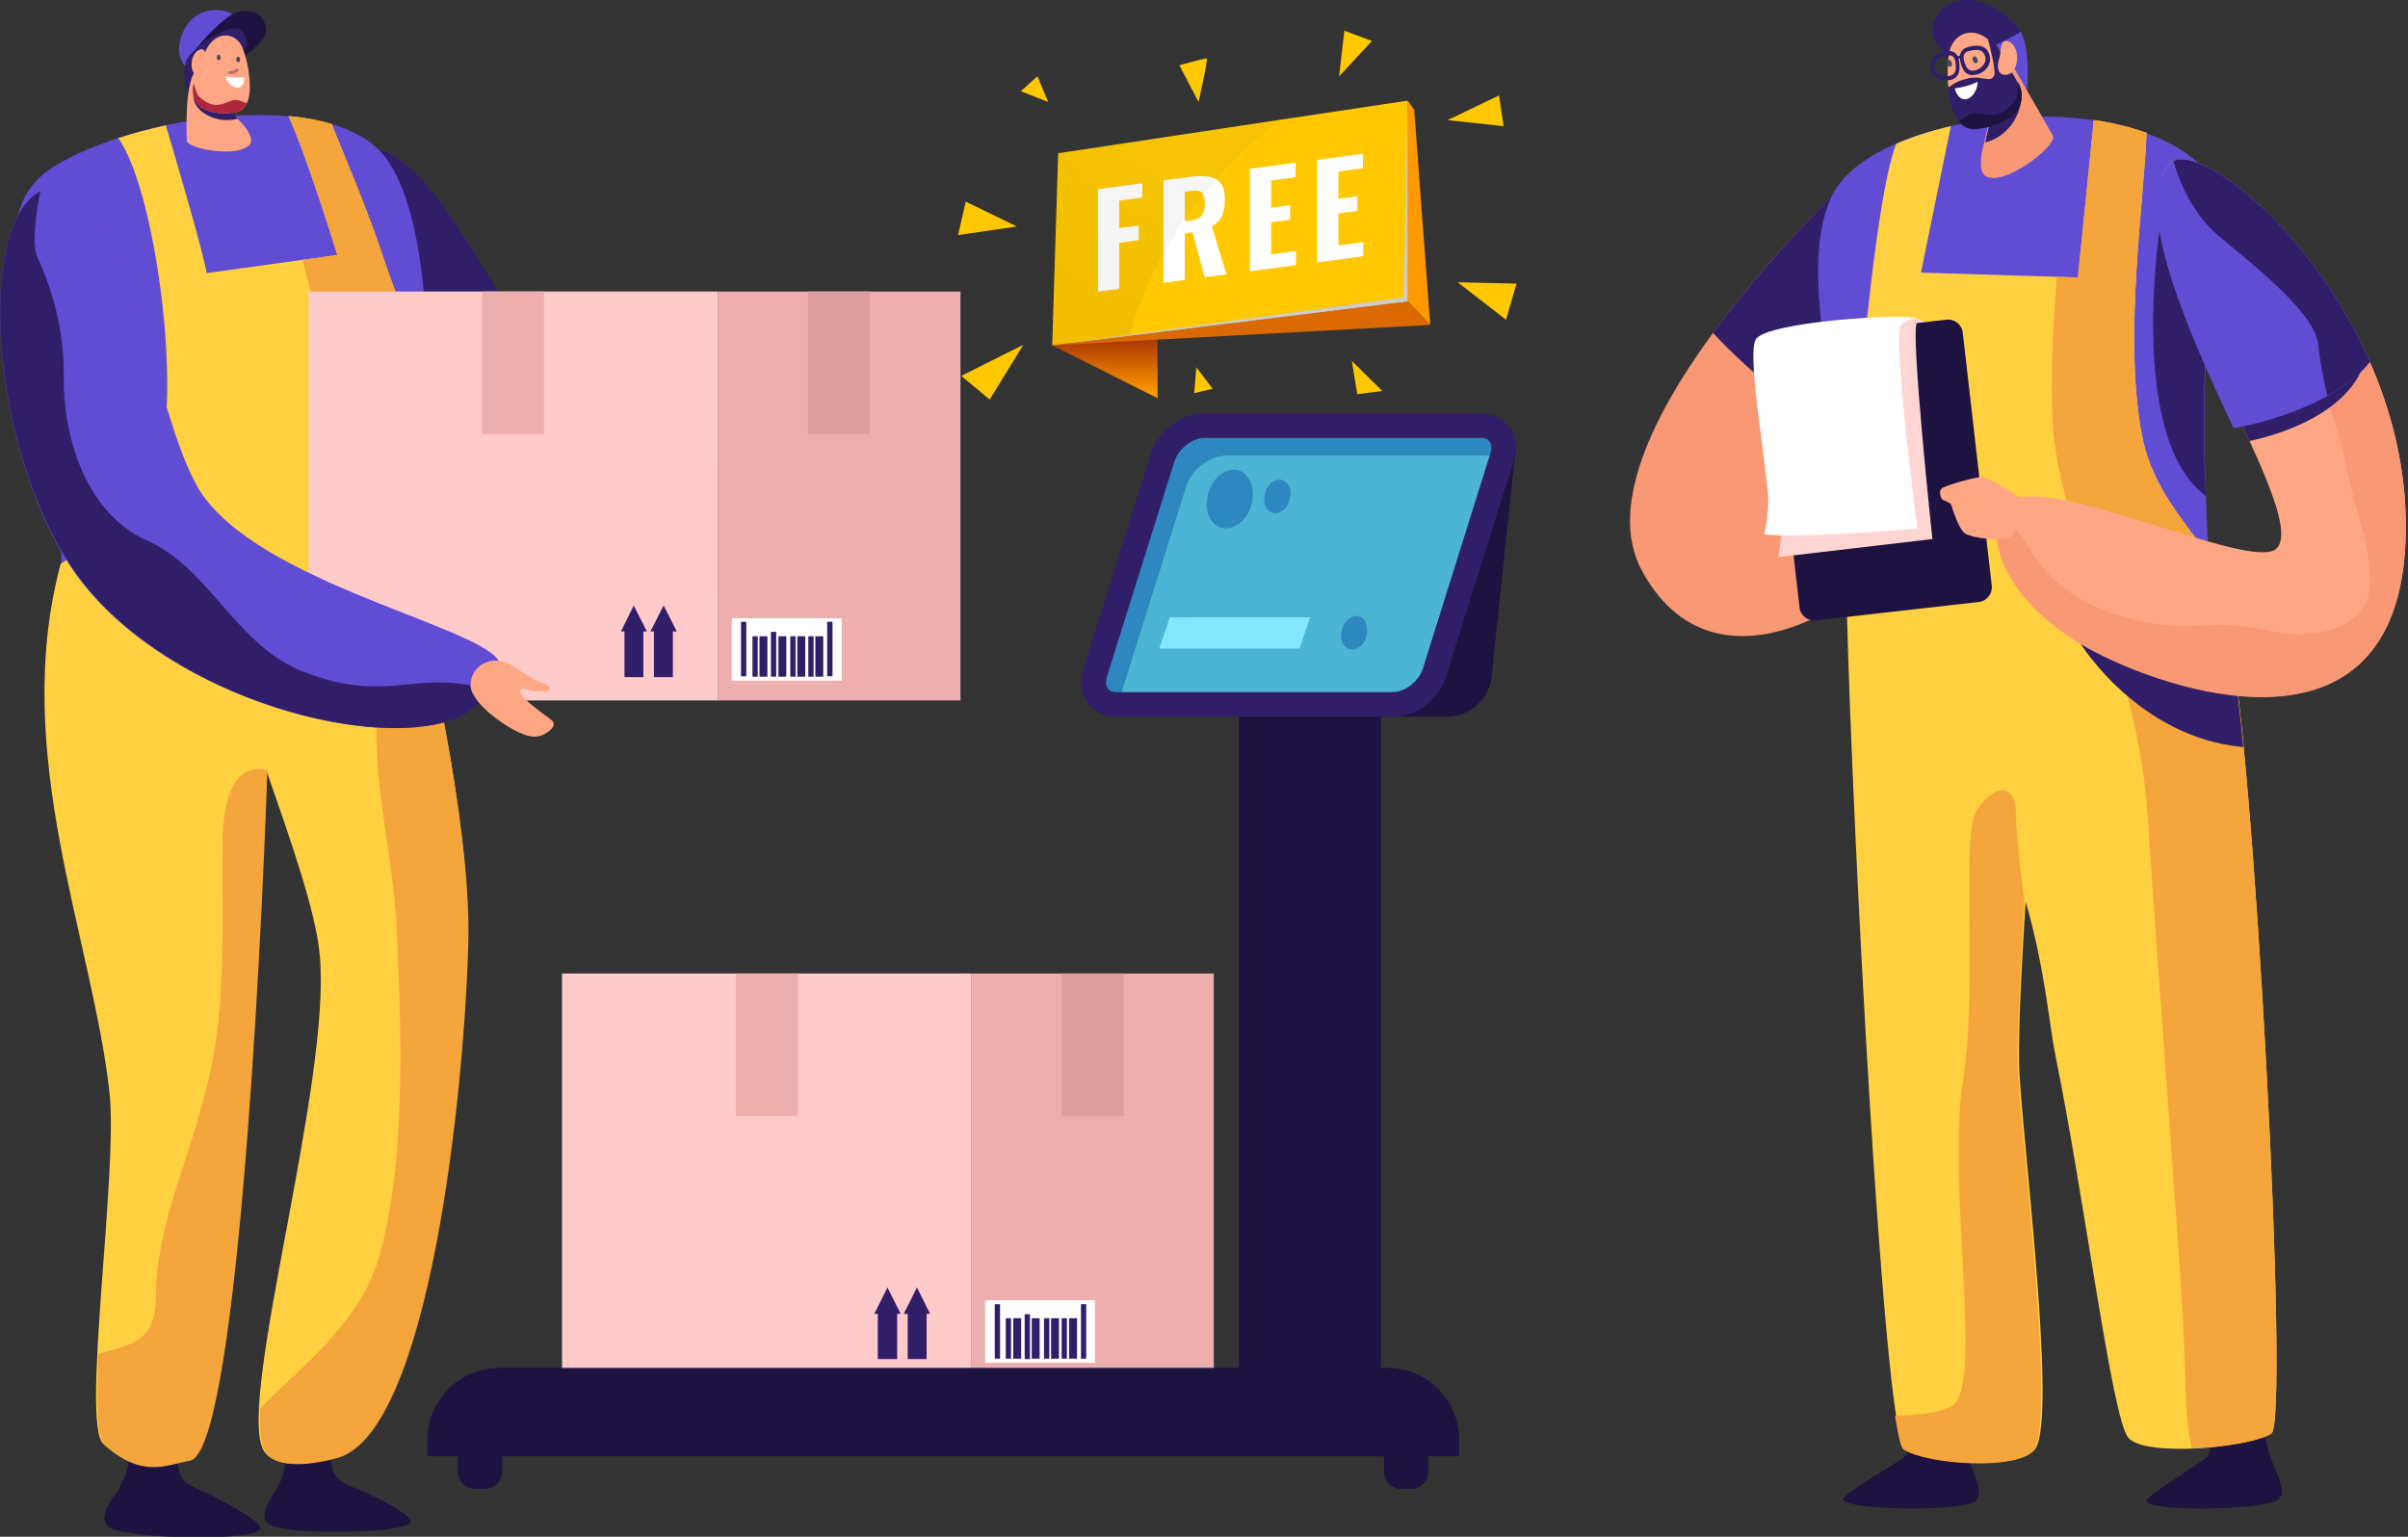 <svg width="470" height="300" viewBox="0 0 470 300" fill="none" xmlns="http://www.w3.org/2000/svg">
<rect x="0" y="0" width="470" height="300" fill="#333333" stroke="none"/>
<g clip-path="url(#clip0_15_1937)">
<path d="M363.176 32.876C363.176 32.876 306.009 84.978 320.515 111.502C335.021 138.026 366.094 116.309 371.76 105.837C377.425 95.365 363.176 32.876 363.176 32.876Z" fill="#F89874"/>
<path d="M334.335 64.978C340.343 71.416 355.451 85.923 372.704 89.442C370.987 67.382 363.09 32.876 363.09 32.876C363.09 32.876 347.296 47.382 334.335 64.978Z" fill="#311E69"/>
<path d="M431.588 122.747C430.901 104.807 430.73 102.318 430.386 90.901C429.27 61.459 434.936 37.854 430.386 33.047C414.163 15.966 364.979 21.717 357.425 38.541C349.957 55.193 361.116 81.631 361.373 120.687C361.459 124.464 431.76 125.923 431.588 122.747Z" fill="#614CD4"/>
<path d="M384.721 286.094C384.12 284.549 383.863 283.519 383.691 282.575C383.348 280.515 382.146 278.627 380.429 277.425C377.768 275.536 374.163 273.476 372.79 274.85C371.245 276.395 373.476 281.974 372.017 284.12C371.416 285.064 360 291.33 359.742 292.618C359.399 294.764 381.545 295.193 385.236 293.219C387.296 292.189 385.837 289.099 384.721 286.094Z" fill="#1E1240"/>
<path d="M443.691 285.837C443.09 284.378 442.747 283.262 442.575 282.318C442.146 280.258 440.944 278.455 439.227 277.253C436.567 275.451 432.876 273.477 431.502 274.936C429.957 276.567 432.36 282.06 430.987 284.206C430.386 285.15 419.142 291.76 418.97 292.961C418.712 295.107 440.772 294.936 444.463 292.876C446.352 291.76 444.893 288.755 443.691 285.837Z" fill="#1E1240"/>
<path d="M421.459 45.322C421.459 45.322 415.365 85.751 430.558 96.824C430.472 95.107 430.386 93.219 430.3 90.987C429.785 77.768 430.644 65.665 431.33 55.966L421.459 45.322Z" fill="#311E69"/>
<path d="M380.257 10.901C380.257 10.901 374.85 7.21 378.369 2.661C383.691 -4.034 393.047 3.434 394.421 6.18C396.481 10.215 395.622 17.597 395.622 17.597C395.622 17.597 382.146 15.794 380.257 10.901Z" fill="#311E69"/>
<path d="M395.622 17.597C395.622 17.597 396.481 10.301 394.421 6.18C391.588 8.069 385.322 10.644 381.116 12.189C384.635 16.137 395.622 17.597 395.622 17.597Z" fill="#614CD4"/>
<path d="M393.047 13.133L400.772 26.61C401.202 28.669 391.33 36.395 387.639 34.421C386.524 33.82 386.438 31.846 386.867 29.528L389.871 16.996L393.047 13.133Z" fill="#F89874"/>
<path d="M389.356 19.657C391.502 18.798 394.506 17.682 394.506 17.682C394.506 17.682 395.021 21.288 392.446 24.549C391.073 26.266 389.27 27.382 387.468 27.811L389.356 19.657Z" fill="#311E69"/>
<path d="M389.27 9.013L393.906 16.223C395.279 18.712 394.335 21.888 391.931 23.262C389.957 24.378 388.584 24.721 385.751 25.15C383.433 25.494 381.717 23.605 380.944 20.601C379.914 16.738 380.086 12.876 380.343 10.901C380.773 6.266 385.837 4.464 389.27 9.013Z" fill="#FFA785"/>
<path d="M393.906 16.223L389.442 8.412C389.013 7.897 388.412 7.983 387.983 7.64C388.498 9.185 389.528 13.906 389.27 14.592C388.584 16.395 386.953 14.678 384.206 15.279C382.489 15.708 381.631 16.052 380.257 17.082C380.343 18.283 380.601 19.485 380.858 20.687C381.631 23.691 383.348 25.494 385.665 25.236C388.498 24.893 389.871 24.464 391.845 23.348C394.421 21.889 395.279 18.713 393.906 16.223Z" fill="#311E69"/>
<path d="M386.009 15.966C386.009 15.966 384.292 16.91 381.545 17.253C381.545 17.253 381.888 18.97 383.09 19.314C384.292 19.743 385.923 18.198 386.009 15.966Z" fill="white"/>
<path d="M384.292 22.403C386.695 21.202 389.614 24.549 393.219 19.742C393.906 18.884 393.906 17.082 393.906 16.052L393.991 16.223C395.365 18.712 394.421 21.888 392.017 23.262C390.043 24.378 388.67 24.721 385.837 25.15C384.378 25.322 383.176 24.721 382.318 23.519C382.747 23.519 383.519 22.747 384.292 22.403Z" fill="#1E1240"/>
<path d="M390.215 11.416C390.386 10.901 390.472 10.386 390.472 9.871C390.558 8.841 390.901 7.382 392.36 8.24C394.421 9.528 394.077 14.421 391.588 14.592C389.7 14.764 389.785 12.704 390.215 11.416Z" fill="#FFA785"/>
<path d="M380.601 15.622H380.515C379.227 15.88 378.026 15.451 377.339 14.592C376.738 13.82 376.567 12.876 376.91 11.931C377.253 10.901 378.369 10.215 380.257 9.957C381.288 9.871 382.146 10.558 382.318 11.674C382.489 12.79 382.918 15.193 380.601 15.622ZM379.657 10.987C378.798 11.159 377.854 11.502 377.682 12.275C377.425 12.961 377.597 13.648 377.94 14.077C378.455 14.764 379.399 15.021 380.429 14.85C381.631 14.592 381.974 13.82 381.631 11.846C381.545 11.245 381.03 10.73 380.429 10.816C380.172 10.901 379.914 10.901 379.657 10.987Z" fill="#311E69"/>
<path d="M385.579 14.592C383.262 15.107 382.747 12.704 382.575 11.674C382.318 10.644 382.918 9.528 383.863 9.27C385.665 8.67 386.953 8.841 387.725 9.614C388.326 10.386 388.584 11.331 388.326 12.275C387.983 13.391 387.039 14.249 385.751 14.592C385.665 14.507 385.579 14.592 385.579 14.592ZM383.262 11.502C383.691 13.391 384.292 13.992 385.494 13.734C386.524 13.476 387.21 12.79 387.468 12.017C387.639 11.416 387.468 10.73 387.039 10.215C386.438 9.442 384.893 9.786 384.034 10.043C383.433 10.215 383.176 10.816 383.262 11.502Z" fill="#311E69"/>
<path d="M382.918 11.416L383.004 10.987C382.918 10.987 381.888 10.644 381.373 11.416L381.717 11.76C382.146 11.245 382.918 11.416 382.918 11.416Z" fill="#311E69"/>
<path d="M380.241 11.723C380.331 11.678 380.555 11.588 380.734 11.857C380.868 12.036 381.003 12.305 381.003 12.573C381.003 12.887 380.779 13.066 380.465 13.021C380.107 12.976 379.748 11.947 380.241 11.723Z" fill="#434A59"/>
<path d="M385.264 11.051C385.353 11.006 385.577 10.917 385.756 11.185C385.891 11.364 386.025 11.633 386.025 11.902C386.025 12.215 385.801 12.394 385.488 12.35C385.129 12.26 384.726 11.23 385.264 11.051Z" fill="#434A59"/>
<path d="M434.85 122.747C434.764 122.318 433.305 113.305 431.159 108.67C426.695 102.06 420.086 95.365 418.112 85.15C414.335 66.094 418.627 38.026 418.97 25.923C415.794 24.807 412.275 23.949 408.67 23.434L405.579 54.163L374.936 53.219L380.773 24.635C376.91 25.494 373.305 26.695 370.129 28.069C365.236 39.657 360.086 105.322 360.515 120.515C361.545 161.202 367.639 279.914 371.76 282.833C375.88 285.751 394.249 287.21 397.253 282.833C401.717 276.395 394.249 218.798 394.077 207.296C393.991 199.914 394.592 188.24 395.365 176.052C398.97 188.155 400.086 200.515 401.03 205.236C406.953 234.335 412.189 276.652 415.365 280.601C418.541 284.635 439.657 282.489 443.348 279.828C446.953 277.167 439.914 143.691 434.85 122.747Z" fill="#FFD140"/>
<path d="M434.85 122.747C434.764 122.318 433.305 113.305 431.159 108.67C426.695 102.06 420.086 95.365 418.112 85.15C414.335 66.094 418.627 38.026 418.97 25.923C415.794 24.807 412.275 23.949 408.67 23.434L405.579 54.163L401.459 54.077C400.515 65.837 400.086 77.94 400.944 85.837C403.348 106.352 417.253 130.301 419.142 158.798C421.03 187.296 425.064 240.086 426.009 256.395C426.695 267.039 426.266 276.567 427.811 282.747C434.335 282.489 441.373 281.202 443.348 279.828C446.953 277.168 439.914 143.691 434.85 122.747Z" fill="#F4A53B"/>
<path d="M437.854 145.837C437.082 137.768 436.309 131.073 435.536 126.524L406.094 125.665C406.094 125.665 417.425 144.034 437.854 145.837Z" fill="#311E69"/>
<path d="M423.519 31.931C430.043 25.236 471.245 60.515 469.528 105.494C467.811 150.386 422.747 134.85 407.639 126.524C392.532 118.198 386.094 105.322 391.931 98.369C397.768 91.416 439.399 111.76 444.292 107.125C451.931 100 411.33 44.378 423.519 31.931Z" fill="#FFA785"/>
<path d="M450.215 61.116C450.558 72.532 455.107 77.597 457.768 90.215C460.429 102.747 462.489 105.15 462.575 113.648C462.661 122.146 452.704 125.579 441.803 122.919C430.815 120.258 424.807 124.979 409.7 118.713C395.708 112.876 396.223 102.833 390.3 101.459C387.983 108.67 394.592 119.313 407.639 126.609C422.747 134.936 467.811 150.472 469.528 105.579C470.386 84.206 461.459 65.064 451.245 51.502C450.472 54.335 450.129 57.768 450.215 61.116Z" fill="#F89874"/>
<path d="M371.588 62.404C371.588 62.404 373.133 61.888 374.421 62.232C375.708 62.575 376.051 63.777 376.051 63.777L369.7 64.549C369.785 64.464 369.099 63.09 371.588 62.404Z" fill="#FFD5D4"/>
<path d="M379.914 62.403L348.069 66.009C346.524 66.18 345.408 67.639 345.579 69.184L351.245 118.627C351.416 120.172 352.876 121.288 354.421 121.116L386.266 117.511C387.811 117.339 388.927 115.88 388.755 114.335L383.09 64.893C382.918 63.348 381.459 62.232 379.914 62.403Z" fill="#1E1240"/>
<path d="M347.983 102.317L347.124 108.755L377.167 105.236C377.167 105.236 372.79 64.034 374.163 63.004L367.554 63.691L347.983 102.317Z" fill="#FFD5D4"/>
<path d="M374.421 62.146C374.421 62.146 372.876 61.717 371.073 63.519C369.27 65.322 374.249 103.176 374.249 103.176C374.249 103.176 349.785 105.236 344.378 104.292C344.378 104.292 345.408 99.828 345.064 96.137C344.034 86.009 341.03 68.669 342.747 66.18C345.15 62.833 371.073 61.116 374.421 62.146Z" fill="white"/>
<path d="M439.056 86.095C443.176 85.236 456.309 81.803 460.772 72.618L436.652 81.03C437.511 82.747 438.283 84.378 439.056 86.095Z" fill="#311E69"/>
<path d="M395.622 97.94C395.622 97.94 388.24 93.219 386.953 93.133C385.665 93.047 380.429 94.592 379.227 95.193C378.026 95.88 379.056 97.597 379.227 97.597C379.399 97.597 380.687 98.283 380.773 98.369C380.858 98.455 382.146 103.176 383.519 104.12C384.893 105.064 391.073 105.837 392.532 104.721C393.906 103.519 395.622 97.94 395.622 97.94Z" fill="#FFA785"/>
<path d="M462.575 70.644C450.901 44.034 428.24 27.124 423.519 31.931C415.966 39.657 426.953 64.463 435.966 83.605C442.232 82.489 455.966 78.798 462.575 70.644Z" fill="#614CD4"/>
<path d="M462.575 70.644C451.416 45.15 430.129 28.584 424.206 31.416C425.408 35.708 428.069 41.974 433.391 46.352C442.146 53.562 452.103 61.717 452.532 67.554C452.704 70.043 453.476 73.82 454.249 77.253C457.425 75.537 460.429 73.305 462.575 70.644Z" fill="#311E69"/>
<path d="M395.107 176.052C395.107 176.052 393.476 163.176 393.476 159.056C393.476 152.618 389.27 153.047 385.923 158.026C382.575 163.004 386.18 191.159 383.09 211.416C380 231.674 387.296 271.159 380.944 274.507C378.283 275.966 373.906 276.223 369.871 276.395C370.472 280.172 370.987 282.489 371.502 282.919C375.622 285.837 393.991 287.296 396.996 282.919C401.459 276.481 393.991 218.884 393.82 207.382C393.734 199.914 394.421 188.326 395.107 176.052Z" fill="#F4A53B"/>
<path d="M236.91 190.043H189.528V269.871H236.91V190.043Z" fill="#EDAEAE"/>
<path d="M189.528 190.043H109.7V269.871H189.528V190.043Z" fill="#FFCBCA"/>
<path d="M155.708 190.043H143.605V217.854H155.708V190.043Z" fill="#EDAEAE"/>
<path d="M219.313 190.043H207.21V217.854H219.313V190.043Z" fill="#DD9E9E"/>
<path d="M178.97 251.331L176.395 256.481H177.167V265.322H180.858V256.481H181.545L178.97 251.331Z" fill="#311E69"/>
<path d="M173.219 251.331L170.644 256.481H171.33V265.322H175.107V256.481H175.794L173.219 251.331Z" fill="#311E69"/>
<path d="M213.734 253.82H192.275V266.009H213.734V253.82Z" fill="white"/>
<path d="M195.193 254.592H194.163V265.236H195.193V254.592Z" fill="#311E69"/>
<path d="M212.017 254.592H210.987V265.236H212.017V254.592Z" fill="#311E69"/>
<path d="M197.339 257.339H196.309V265.236H197.339V257.339Z" fill="#311E69"/>
<path d="M199.313 257.339H197.768V265.236H199.313V257.339Z" fill="#311E69"/>
<path d="M204.807 257.339H203.777V265.236H204.807V257.339Z" fill="#311E69"/>
<path d="M206.695 257.339H205.15V265.236H206.695V257.339Z" fill="#311E69"/>
<path d="M201.03 256.566H200V265.322H201.03V256.566Z" fill="#311E69"/>
<path d="M202.918 257.339H201.373V265.236H202.918V257.339Z" fill="#311E69"/>
<path d="M208.24 257.339H207.21V265.236H208.24V257.339Z" fill="#311E69"/>
<path d="M210.215 257.339H208.669V265.236H210.215V257.339Z" fill="#311E69"/>
<path d="M269.528 131.245H241.803V279.571H269.528V131.245Z" fill="#1E1240"/>
<path d="M264.292 139.914H282.318C287.21 139.914 291.245 135.966 291.245 130.987L295.88 87.124L264.292 139.914Z" fill="#1E1240"/>
<path d="M271.931 137.511H217.94C214.592 137.511 212.704 134.764 213.734 131.416L226.953 89.27C227.983 85.923 231.588 83.176 235.021 83.176H289.013C292.361 83.176 294.249 85.923 293.219 89.27L279.914 131.331C278.884 134.764 275.279 137.511 271.931 137.511Z" fill="#4CB4D4"/>
<path d="M218.283 137.167L231.502 95.021C232.532 91.674 236.137 88.927 239.571 88.927H293.305C294.163 85.665 292.275 83.09 289.013 83.09H235.021C231.674 83.09 228.069 85.837 226.953 89.184L213.734 131.33C212.704 134.678 214.592 137.425 217.94 137.425H218.283C218.197 137.339 218.283 137.253 218.283 137.167Z" fill="#2E88BF"/>
<path d="M294.592 83.348C293.305 81.631 291.33 80.687 288.927 80.687H234.936C230.472 80.687 226.009 84.12 224.635 88.498L211.416 130.644C210.644 133.047 210.987 135.451 212.275 137.253C213.562 138.97 215.536 139.914 217.94 139.914H271.931C276.395 139.914 280.858 136.481 282.232 132.103L295.451 89.957C296.223 87.554 295.88 85.15 294.592 83.348ZM290.901 88.498L277.682 130.644C276.91 132.961 274.249 135.107 271.931 135.107H217.94C217.339 135.107 216.652 135.022 216.223 134.421C215.88 133.906 215.794 133.047 216.051 132.103L229.27 89.957C230.043 87.64 232.704 85.494 235.021 85.494H289.013C289.614 85.494 290.3 85.579 290.73 86.18C291.159 86.781 291.159 87.554 290.901 88.498Z" fill="#311E69"/>
<path d="M244.206 98.713C243.262 101.803 240.601 103.691 238.283 103.004C235.966 102.318 234.936 99.228 235.88 96.138C236.824 93.047 239.485 91.159 241.803 91.846C244.034 92.618 245.15 95.622 244.206 98.713Z" fill="#2E88BF"/>
<path d="M251.674 97.682C251.159 99.485 249.614 100.515 248.326 100.086C247.039 99.657 246.352 97.94 246.953 96.137C247.468 94.335 249.013 93.305 250.3 93.734C251.674 94.163 252.275 95.88 251.674 97.682Z" fill="#2E88BF"/>
<path d="M266.695 124.292C266.18 126.094 264.635 127.124 263.348 126.695C262.06 126.266 261.373 124.549 261.974 122.747C262.489 120.944 264.034 119.914 265.322 120.343C266.609 120.773 267.21 122.575 266.695 124.292Z" fill="#2E88BF"/>
<path d="M253.648 126.61H226.266L228.326 120.515H255.708L253.648 126.61Z" fill="#83E8FF"/>
<path d="M284.807 284.292H83.433V281.03C83.433 273.305 89.7 267.039 97.425 267.039H270.815C278.541 267.039 284.807 273.305 284.807 281.03V284.292Z" fill="#1E1240"/>
<path d="M94.678 278.884H92.704C90.816 278.884 89.356 280.429 89.356 282.232V287.296C89.356 289.184 90.901 290.644 92.704 290.644H94.678C96.567 290.644 98.026 289.099 98.026 287.296V282.232C98.112 280.429 96.567 278.884 94.678 278.884Z" fill="#1E1240"/>
<path d="M273.476 278.884H275.451C277.339 278.884 278.798 280.429 278.798 282.232V287.296C278.798 289.184 277.253 290.644 275.451 290.644H273.476C271.588 290.644 270.129 289.099 270.129 287.296V282.232C270.129 280.429 271.674 278.884 273.476 278.884Z" fill="#1E1240"/>
<path d="M70.644 29.356C84.721 25.322 101.03 70.386 114.163 80.515C131.931 94.249 176.91 90.386 178.455 97.081C179.227 100.257 176.309 106.094 173.219 108.669C160.086 119.657 118.627 120.172 95.279 102.661C70.987 84.378 53.906 34.077 70.644 29.356Z" fill="#311E69"/>
<path d="M53.734 291.073C55.451 288.498 55.794 285.579 55.966 283.262L64.635 283.09C64.635 283.09 64.12 286.094 65.665 288.326C66.352 289.356 68.154 290.043 70.815 291.073C74.936 293.047 80 295.622 80.172 296.996C80.515 299.313 56.738 299.828 52.704 297.682C50.558 296.481 51.931 293.906 53.734 291.073Z" fill="#1E1240"/>
<path d="M22.833 291.159C24.721 288.412 25.236 285.408 25.494 282.918L34.764 283.004C34.764 283.004 34.077 286.18 35.622 288.67C36.309 289.785 38.283 290.558 41.03 291.76C45.322 293.991 50.644 296.91 50.815 298.369C51.073 300.858 25.665 300.601 21.459 298.197C19.227 296.824 20.773 294.163 22.833 291.159Z" fill="#1E1240"/>
<path d="M15.622 122.06C9.871 121.459 13.133 99.914 10.901 82.489C8.24 61.889 -5.15 41.889 10.901 32.275C26.438 23.004 60.172 17.597 73.133 28.498C89.27 42.06 82.318 110.901 81.116 115.537C79.313 122.747 30.472 123.519 15.622 122.06Z" fill="#614CD4"/>
<path d="M81.202 115.365C81.888 112.36 83.863 93.305 83.605 73.562C79.828 63.863 76.395 55.193 74.678 49.871C72.103 41.974 67.382 30.73 64.721 24.206C62.146 23.433 59.313 22.918 56.309 22.661C60 30.73 65.837 49.785 65.837 49.785L40.343 53.305C39.742 49.528 34.249 30.73 32.361 24.463C29.184 25.15 26.009 26.009 23.09 26.953C30.815 37.854 35.966 80.944 30.129 92.017C29.184 93.82 27.983 95.536 26.781 97.167L23.004 96.824C23.004 96.824 18.712 102.06 15.622 107.554C14.077 108.669 12.704 109.528 11.845 110.043C1.974 146.953 18.026 183.09 21.373 213.305C23.09 228.755 15.794 277.94 20.172 281.888C27.554 288.498 32.103 285.837 36.824 284.978C45.665 283.348 50.558 190.3 51.931 150.215C56.824 164.292 61.631 177.94 62.403 186.352C64.807 210.901 46.352 272.79 51.331 282.918C53.305 286.867 60.515 285.923 65.579 284.549C83.605 279.571 90.558 212.36 91.159 183.433C91.846 164.292 85.751 134.764 81.202 115.365Z" fill="#FFD140"/>
<path d="M91.416 183.605C91.846 164.292 85.751 134.85 81.202 115.451C81.888 112.446 83.863 93.391 83.605 73.648C79.828 63.863 76.395 55.193 74.678 49.871C72.103 41.974 67.382 30.73 64.721 24.206C62.146 23.433 59.313 22.918 56.309 22.661C60 30.73 65.837 49.785 65.837 49.785L59.056 50.73C60 54.335 60.944 58.111 61.888 61.803C66.953 81.888 77.425 107.124 74.421 129.7C71.416 152.275 76.652 162.575 77.511 182.833C78.369 203.004 79.228 227.725 73.82 245.923C69.957 258.884 57.167 268.154 50.815 274.936C50.644 278.627 50.815 281.459 51.588 283.004C53.562 286.953 60.773 286.009 65.837 284.635C83.863 279.657 90.73 212.446 91.416 183.605Z" fill="#F4A53B"/>
<path d="M187.468 56.91H140.086V136.738H187.468V56.91Z" fill="#EDAEAE"/>
<path d="M140.086 56.91H60.258V136.738H140.086V56.91Z" fill="#FFCBCA"/>
<path d="M106.18 56.91H94.077V84.721H106.18V56.91Z" fill="#EDAEAE"/>
<path d="M169.785 56.91H157.682V84.721H169.785V56.91Z" fill="#DD9E9E"/>
<path d="M129.528 118.198L126.953 123.262H127.639V132.189H131.33V123.262H132.103L129.528 118.198Z" fill="#311E69"/>
<path d="M123.691 118.198L121.202 123.262H121.888V132.189H125.579V123.262H126.266L123.691 118.198Z" fill="#311E69"/>
<path d="M164.292 120.687H142.833V132.876H164.292V120.687Z" fill="white"/>
<path d="M145.665 121.374H144.635V132.017H145.665V121.374Z" fill="#311E69"/>
<path d="M162.489 121.374H161.459V132.017H162.489V121.374Z" fill="#311E69"/>
<path d="M147.897 124.206H146.867V132.103H147.897V124.206Z" fill="#311E69"/>
<path d="M149.785 124.206H148.24V132.103H149.785V124.206Z" fill="#311E69"/>
<path d="M155.279 124.206H154.249V132.103H155.279V124.206Z" fill="#311E69"/>
<path d="M157.167 124.206H155.622V132.103H157.167V124.206Z" fill="#311E69"/>
<path d="M151.502 123.348H150.472V132.103H151.502V123.348Z" fill="#311E69"/>
<path d="M153.476 124.206H151.931V132.103H153.476V124.206Z" fill="#311E69"/>
<path d="M158.798 124.206H157.768V132.103H158.798V124.206Z" fill="#311E69"/>
<path d="M160.687 124.206H159.142V132.103H160.687V124.206Z" fill="#311E69"/>
<path d="M47.554 7.382C47.554 7.382 47.468 2.232 42.747 1.974C36.051 1.545 34.077 8.841 35.279 11.502C36.996 15.193 39.399 14.077 41.717 12.704C43.949 11.245 47.554 7.382 47.554 7.382Z" fill="#614CD4"/>
<path d="M38.283 9.528C38.283 9.528 43.262 3.176 46.524 2.318C50.987 1.202 52.532 5.064 51.674 6.953C50.815 8.841 46.352 12.275 45.064 12.361C43.863 12.446 38.283 9.528 38.283 9.528Z" fill="#1E1240"/>
<path d="M47.554 9.785C47.554 9.785 49.013 8.498 47.296 6.094C45.579 3.605 36.91 9.614 36.309 12.017C35.451 15.537 36.652 17.854 36.652 17.854C36.652 17.854 46.953 13.992 47.554 9.785Z" fill="#311E69"/>
<path d="M38.112 13.905C35.88 16.738 36.481 27.554 36.481 27.554C36.996 29.184 46.953 30.901 48.841 28.069C49.356 27.21 48.669 25.751 47.468 24.378L40.515 16.652C40.429 16.567 38.627 13.219 38.112 13.905Z" fill="#FFA785"/>
<path d="M41.888 18.112C40 18.369 37.768 18.455 37.768 18.455C37.768 18.455 37.253 21.373 41.631 23.004C43.348 23.605 44.978 23.519 46.438 23.176L41.888 18.112Z" fill="#311E69"/>
<path d="M40.172 9.871L37.768 16.481C37.167 18.712 38.455 21.03 40.601 21.631C42.318 22.146 43.519 22.232 45.751 21.974C47.639 21.802 48.669 20 48.755 17.511C48.841 14.335 48.069 11.33 47.468 9.699C46.352 6.18 42.06 5.751 40.172 9.871Z" fill="#FFA785"/>
<path d="M43.949 14.85C43.949 14.85 45.493 15.279 47.725 15.107C47.725 15.107 47.725 16.567 46.867 16.996C46.009 17.425 44.464 16.567 43.949 14.85Z" fill="white"/>
<path d="M46.524 19.571C44.464 19.056 42.747 22.232 39.056 19.056C38.369 18.455 38.026 17.082 37.854 16.309L37.768 16.481C37.167 18.712 38.455 21.03 40.601 21.631C42.318 22.146 43.519 22.232 45.751 21.974C46.867 21.889 47.725 21.202 48.24 20.086C47.983 20.172 47.124 19.743 46.524 19.571Z" fill="#AD263D"/>
<path d="M40.258 12.532C40.172 12.103 40.172 11.674 40.172 11.245C40.172 10.386 40 9.184 38.798 9.785C36.996 10.644 36.824 14.592 38.884 14.935C40.429 15.279 40.429 13.648 40.258 12.532Z" fill="#FFA785"/>
<path d="M44.771 13.94C45.285 13.89 45.757 13.723 46.187 13.437C46.524 13.235 46.785 13.766 46.448 13.968C45.975 14.279 45.427 14.464 44.88 14.505C44.5 14.589 44.366 13.982 44.771 13.94Z" fill="#C66C67"/>
<path d="M42.617 10.677C42.693 10.66 42.879 10.635 42.963 10.871C43.03 11.031 43.08 11.259 43.029 11.461C42.97 11.697 42.768 11.789 42.54 11.696C42.279 11.595 42.204 10.752 42.617 10.677Z" fill="#434A59"/>
<path d="M46.417 11.095C46.493 11.078 46.679 11.053 46.763 11.289C46.83 11.449 46.88 11.677 46.829 11.879C46.77 12.115 46.568 12.207 46.34 12.114C46.088 11.979 45.979 11.128 46.417 11.095Z" fill="#434A59"/>
<path d="M11.416 36.395C26.009 36.223 29.957 83.948 40 97.253C53.562 115.193 97.94 123.176 97.682 130.129C97.597 133.39 93.219 138.283 89.614 139.914C74.077 147.039 33.991 136.738 15.966 113.648C-2.661 89.7 -6.009 36.652 11.416 36.395Z" fill="#614CD4"/>
<path d="M7.897 37.339C7.124 41.03 6.094 47.725 7.296 50.214C9.013 53.82 12.618 62.747 12.446 73.562C12.275 84.377 16.309 100 28.669 105.493C41.03 110.987 46.094 126.18 59.485 131.244C72.961 136.395 78.97 132.618 88.154 133.305C92.017 133.562 94.163 134.42 95.365 135.279C93.82 137.253 91.674 139.056 89.785 139.914C74.249 147.038 34.163 136.738 16.137 113.648C-1.288 91.502 -5.408 44.292 7.897 37.339Z" fill="#311E69"/>
<path d="M97.511 129.013C100.343 129.442 102.232 132.017 106.524 133.648C108.154 134.249 107.554 135.365 103.863 134.85C102.918 134.678 101.888 134.077 101.631 134.592C101.116 135.45 102.232 136.566 107.468 140.429C108.927 141.459 107.382 142.661 106.524 143.176C105.665 143.691 104.463 144.034 102.918 143.605C99.313 142.575 91.931 137.339 91.846 133.82C91.846 132.961 92.017 132.189 92.361 131.588C93.305 129.699 95.451 128.669 97.511 129.013Z" fill="#FFA785"/>
<path d="M43.434 164.549C43.262 182.146 44.292 195.88 40.515 211.588C36.738 227.296 30.558 238.627 30.386 253.734C30.3 262.575 24.292 262.661 19.227 264.292C18.798 273.562 18.884 280.601 20.429 282.06C27.811 288.67 32.361 286.009 37.081 285.15C45.923 283.519 50.815 190.472 52.189 150.386C52.189 150.3 43.519 146.953 43.434 164.549Z" fill="#F4A53B"/>
<g clip-path="url(#clip1_15_1937)">
<path d="M205.377 67.405L225.943 77.737V63.305L205.377 67.405Z" fill="url(#paint0_linear_15_1937)"/>
<path d="M274.771 19.645V58.844L220.47 65.535L205.377 67.405L206.538 29.913L249.826 23.385L274.771 19.645Z" fill="#FFC800"/>
<path d="M214.3 36.932L222.957 35.784V38.572L218.446 39.163V44.542L222.261 44.017V46.871L218.446 47.396V56.384L214.3 56.941V36.932Z" fill="white"/>
<path d="M227.104 35.226L232.411 34.505C234.634 34.21 236.292 34.374 237.42 35.03C238.548 35.686 239.079 36.965 239.079 38.9C239.079 40.212 238.879 41.262 238.515 42.115C238.15 42.968 237.486 43.657 236.524 44.181L239.377 53.563L235.098 54.12L232.776 45.362L231.25 45.559V54.645L227.104 55.203V35.226ZM232.511 43.033C233.506 42.902 234.169 42.574 234.567 42.049C234.965 41.524 235.164 40.77 235.164 39.753C235.164 38.769 234.998 38.047 234.634 37.654C234.269 37.227 233.638 37.096 232.71 37.227L231.25 37.424V43.197L232.511 43.033Z" fill="white"/>
<path d="M243.921 32.963L252.878 31.75V34.571L248.101 35.227V40.54L251.816 40.048V42.902L248.101 43.394V49.659L252.944 49.003V51.759L243.955 52.972V32.963H243.921Z" fill="white"/>
<path d="M257.057 31.225L266.013 30.011V32.832L261.237 33.488V38.802L264.952 38.31V41.164L261.237 41.656V47.921L266.08 47.265V50.02L257.09 51.234V31.225H257.057Z" fill="white"/>
<path d="M274.771 19.645L276.031 21.45L279.149 63.436L274.771 58.844V19.645Z" fill="#FF9900"/>
<path d="M279.149 63.436L205.377 67.405L274.771 58.844L279.149 63.436Z" fill="#D96900"/>
<path d="M274.771 19.645L273.941 58.056L205.377 67.405L274.771 58.844V19.645Z" fill="#CCCCCC"/>
<path d="M249.826 23.385C229.426 39.294 222.626 57.401 220.503 65.503L205.41 67.372L206.571 29.913L249.826 23.385Z" fill="url(#paint1_radial_15_1937)" fill-opacity="0.05"/>
<path d="M262.398 6L261.369 14.922L267.771 8.001L262.398 6Z" fill="#FFC800"/>
<path d="M282.533 23.451L292.583 18.629L293.479 24.631L282.533 23.451Z" fill="#FFC800"/>
<path d="M284.523 55.104L296 55.367L293.943 62.419L284.523 55.104Z" fill="#FFC800"/>
<path d="M264.919 76.95L263.857 70.456L269.795 76.327L264.919 76.95Z" fill="#FFC800"/>
<path d="M233.075 76.754L233.506 71.702L236.69 75.901L233.075 76.754Z" fill="#FFC800"/>
<path d="M187.63 73.375L199.738 67.307L193.17 78L187.63 73.375Z" fill="#FFC800"/>
<path d="M188.493 39.359L198.477 44.214L187 45.887L188.493 39.359Z" fill="#FFC800"/>
<path d="M199.24 17.809L204.581 19.908L202.491 14.889L199.24 17.809Z" fill="#FFC800"/>
<path d="M230.189 12.724L233.937 19.908C233.937 19.908 235.861 11.379 235.529 11.379C235.198 11.379 230.189 12.724 230.189 12.724Z" fill="#FFC800"/>
</g>
</g>
<defs>
<linearGradient id="paint0_linear_15_1937" x1="215.648" y1="66.67" x2="215.648" y2="76.783" gradientUnits="userSpaceOnUse">
<stop stop-color="#AD3A00"/>
<stop offset="1" stop-color="#FF9900"/>
</linearGradient>
<radialGradient id="paint1_radial_15_1937" cx="0" cy="0" r="1" gradientUnits="userSpaceOnUse" gradientTransform="translate(232.013 15.439) scale(65.201 64.475)">
<stop offset="0.131" stop-color="#7D7D7D"/>
<stop offset="0.19" stop-color="#717171"/>
<stop offset="0.454" stop-color="#414141"/>
<stop offset="0.687" stop-color="#1D1D1D"/>
<stop offset="0.877" stop-color="#080808"/>
<stop offset="1"/>
</radialGradient>
<clipPath id="clip0_15_1937">
<rect width="469.614" height="300" fill="white"/>
</clipPath>
<clipPath id="clip1_15_1937">
<rect width="109" height="72" fill="white" transform="translate(187 6)"/>
</clipPath>
</defs>
</svg>
